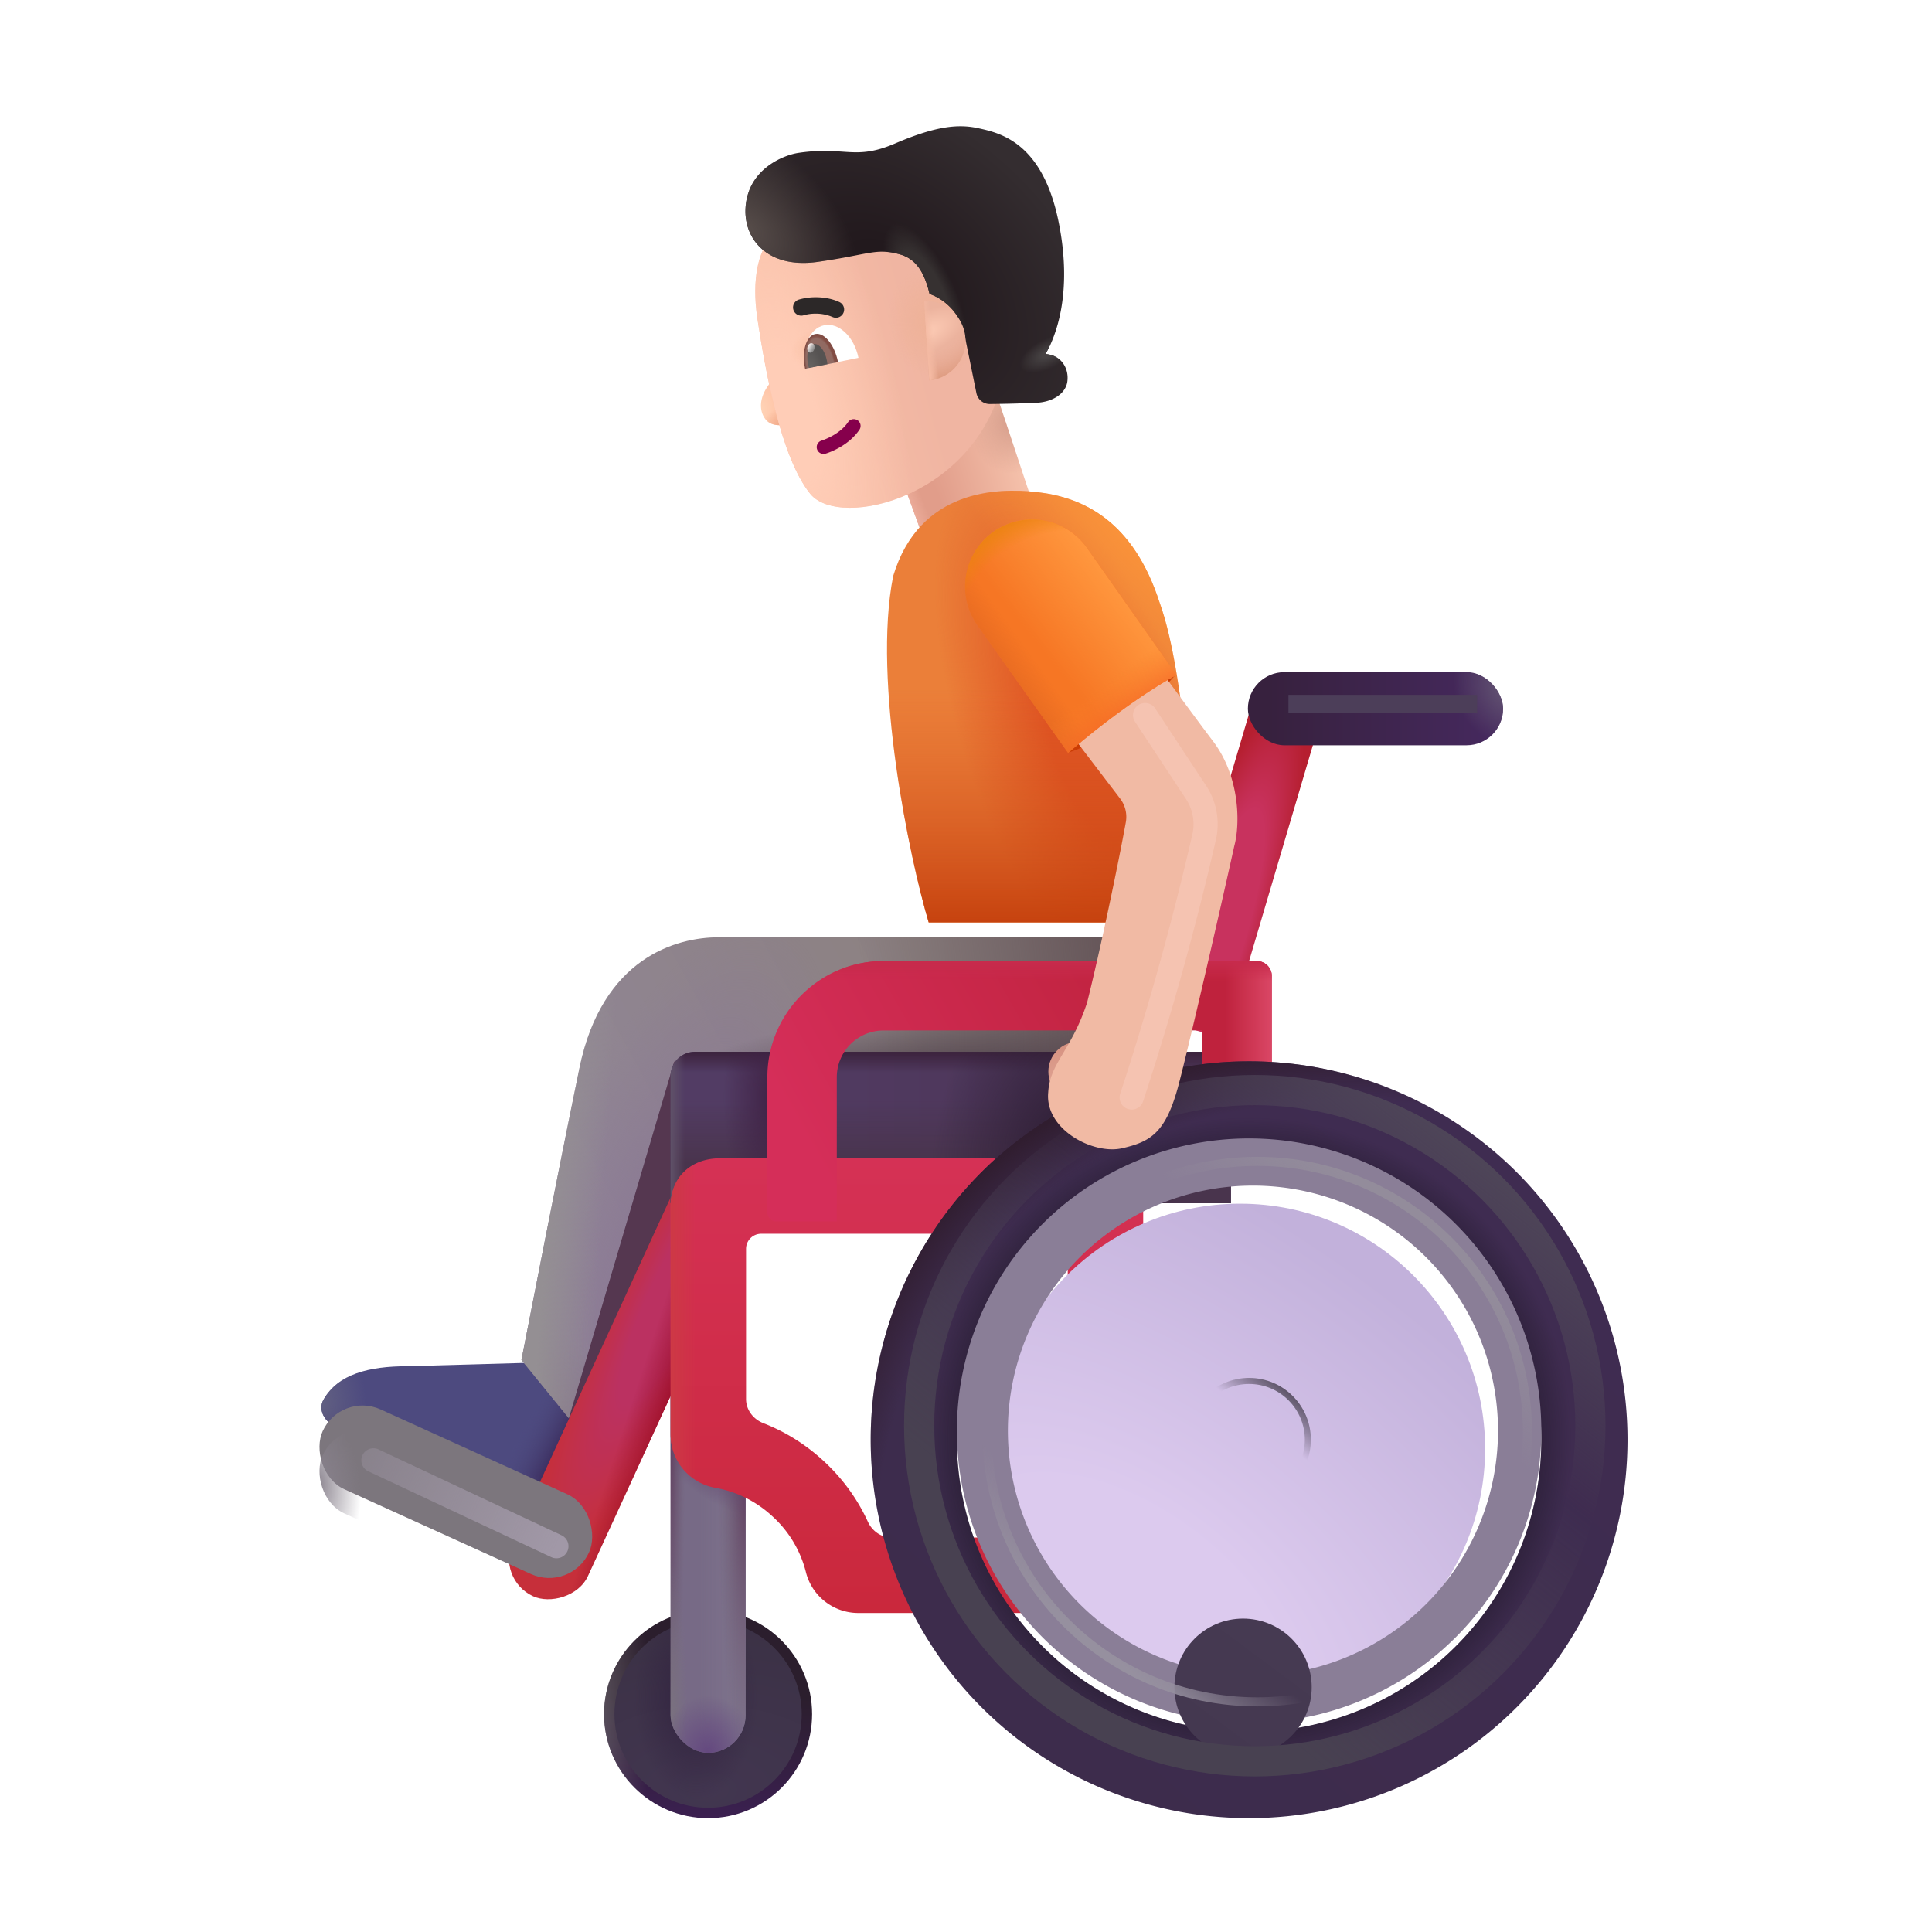 <svg xmlns="http://www.w3.org/2000/svg" width="1em" height="1em" viewBox="0 0 32 32"><g fill="none"><g filter="url(#IconifyId195ad048a32870fdf129168)"><path fill="#4D4A7F" d="m6.548 22.329l2.093-.059l.996.824l-.796 1.801l-3.498-1.576c-.174-.078-.278-.275-.182-.44c.242-.42.748-.55 1.387-.55"/><path fill="url(#IconifyId195ad048a32870fdf129137)" d="m6.548 22.329l2.093-.059l.996.824l-.796 1.801l-3.498-1.576c-.174-.078-.278-.275-.182-.44c.242-.42.748-.55 1.387-.55"/><path fill="url(#IconifyId195ad048a32870fdf129138)" d="m6.548 22.329l2.093-.059l.996.824l-.796 1.801l-3.498-1.576c-.174-.078-.278-.275-.182-.44c.242-.42.748-.55 1.387-.55"/><path fill="url(#IconifyId195ad048a32870fdf129097)" d="m6.548 22.329l2.093-.059l.996.824l-.796 1.801l-3.498-1.576c-.174-.078-.278-.275-.182-.44c.242-.42.748-.55 1.387-.55"/></g><g filter="url(#IconifyId195ad048a32870fdf129169)"><path fill="url(#IconifyId195ad048a32870fdf129139)" d="M11.91 15.274h7.056v3.156h-6.844l-2.406 5.172l-1.079-1.328c.157-.797.594-3.055.961-4.836c.376-1.82 1.594-2.164 2.313-2.164"/><path fill="url(#IconifyId195ad048a32870fdf129098)" d="M11.91 15.274h7.056v3.156h-6.844l-2.406 5.172l-1.079-1.328c.157-.797.594-3.055.961-4.836c.376-1.82 1.594-2.164 2.313-2.164"/><path fill="url(#IconifyId195ad048a32870fdf129099)" d="M11.91 15.274h7.056v3.156h-6.844l-2.406 5.172l-1.079-1.328c.157-.797.594-3.055.961-4.836c.376-1.82 1.594-2.164 2.313-2.164"/><path fill="url(#IconifyId195ad048a32870fdf129100)" d="M11.91 15.274h7.056v3.156h-6.844l-2.406 5.172l-1.079-1.328c.157-.797.594-3.055.961-4.836c.376-1.82 1.594-2.164 2.313-2.164"/><path fill="url(#IconifyId195ad048a32870fdf129140)" d="M11.91 15.274h7.056v3.156h-6.844l-2.406 5.172l-1.079-1.328c.157-.797.594-3.055.961-4.836c.376-1.82 1.594-2.164 2.313-2.164"/></g><g filter="url(#IconifyId195ad048a32870fdf129170)"><path fill="#553750" d="m9.248 24.079l1.921-6.5l1.032 1.75z"/></g><circle cx="11.728" cy="28.391" r="1.723" fill="url(#IconifyId195ad048a32870fdf129141)"/><circle cx="11.728" cy="28.391" r="1.723" fill="url(#IconifyId195ad048a32870fdf129101)"/><g filter="url(#IconifyId195ad048a32870fdf129171)"><circle cx="11.728" cy="28.391" r="1.551" fill="url(#IconifyId195ad048a32870fdf129102)"/><circle cx="11.728" cy="28.391" r="1.551" fill="url(#IconifyId195ad048a32870fdf129103)"/></g><rect width="1.242" height="6.695" x="11.107" y="22.337" fill="#776A86" rx=".621"/><rect width="1.242" height="6.695" x="11.107" y="22.337" fill="url(#IconifyId195ad048a32870fdf129142)" rx=".621"/><rect width="1.242" height="6.695" x="11.107" y="22.337" fill="url(#IconifyId195ad048a32870fdf129104)" rx=".621"/><rect width="1.242" height="6.695" x="11.107" y="22.337" fill="url(#IconifyId195ad048a32870fdf129105)" rx=".621"/><rect width="1.242" height="6.695" x="11.107" y="22.337" fill="url(#IconifyId195ad048a32870fdf129106)" rx=".621"/><rect width="1.242" height="6.695" x="11.107" y="22.337" fill="url(#IconifyId195ad048a32870fdf129107)" rx=".621"/><rect width="1.242" height="6.695" x="11.107" y="22.337" fill="url(#IconifyId195ad048a32870fdf129108)" rx=".621"/><rect width="7.832" height="1.372" x="8.206" y="26.152" fill="url(#IconifyId195ad048a32870fdf129109)" rx=".686" transform="rotate(-65.334 8.206 26.152)"/><rect width="7.832" height="1.372" x="8.206" y="26.152" fill="url(#IconifyId195ad048a32870fdf129143)" rx=".686" transform="rotate(-65.334 8.206 26.152)"/><path fill="url(#IconifyId195ad048a32870fdf129144)" d="M11.107 17.822a.4.4 0 0 1 .4-.4h8.881v2.508h-9.281z"/><path fill="url(#IconifyId195ad048a32870fdf129145)" d="M11.107 17.822a.4.4 0 0 1 .4-.4h8.881v2.508h-9.281z"/><path fill="url(#IconifyId195ad048a32870fdf129146)" d="M11.107 17.822a.4.4 0 0 1 .4-.4h8.881v2.508h-9.281z"/><path fill="url(#IconifyId195ad048a32870fdf129147)" d="M11.107 17.822a.4.4 0 0 1 .4-.4h8.881v2.508h-9.281z"/><path fill="url(#IconifyId195ad048a32870fdf129110)" d="M11.107 17.822a.4.4 0 0 1 .4-.4h8.881v2.508h-9.281z"/><path fill="url(#IconifyId195ad048a32870fdf129111)" d="M11.107 17.822a.4.4 0 0 1 .4-.4h8.881v2.508h-9.281z"/><g filter="url(#IconifyId195ad048a32870fdf129172)"><path fill="url(#IconifyId195ad048a32870fdf129148)" fill-rule="evenodd" d="M11.107 19.782c0-.483.337-.797.82-.797h7.008v7.531H14.21a.895.895 0 0 1-.864-.686a1.86 1.86 0 0 0-.562-.924a1.87 1.87 0 0 0-.928-.462a.896.896 0 0 1-.748-.877zm1.5.453a.25.25 0 0 0-.25.25v2.488c0 .18.12.335.288.4c.35.136.682.339.977.607c.328.297.58.647.752 1.023c.07.154.22.263.39.263h2.921v-5.031z" clip-rule="evenodd"/><path fill="url(#IconifyId195ad048a32870fdf129149)" fill-rule="evenodd" d="M11.107 19.782c0-.483.337-.797.82-.797h7.008v7.531H14.21a.895.895 0 0 1-.864-.686a1.86 1.86 0 0 0-.562-.924a1.87 1.87 0 0 0-.928-.462a.896.896 0 0 1-.748-.877zm1.5.453a.25.25 0 0 0-.25.25v2.488c0 .18.12.335.288.4c.35.136.682.339.977.607c.328.297.58.647.752 1.023c.07.154.22.263.39.263h2.921v-5.031z" clip-rule="evenodd"/></g><path fill="url(#IconifyId195ad048a32870fdf129112)" d="m14.77 7.475l1.75-.896l.753 2.258l-1.77.646z"/><path fill="url(#IconifyId195ad048a32870fdf129113)" d="m14.77 7.475l1.75-.896l.753 2.258l-1.77.646z"/><path fill="url(#IconifyId195ad048a32870fdf129150)" d="m14.77 7.475l1.75-.896l.753 2.258l-1.77.646z"/><path fill="url(#IconifyId195ad048a32870fdf129114)" d="M20.736 11.659h1.162v5.449h-1.162z" transform="rotate(16.465 20.736 11.659)"/><g filter="url(#IconifyId195ad048a32870fdf129173)"><rect width="4.847" height="1.452" x="5.644" y="23.445" fill="#7C767D" rx=".726" transform="rotate(24.427 5.644 23.445)"/></g><rect width="4.847" height="1.452" x="5.644" y="23.445" fill="url(#IconifyId195ad048a32870fdf129115)" rx=".726" transform="rotate(24.427 5.644 23.445)"/><g filter="url(#IconifyId195ad048a32870fdf129174)"><path fill="url(#IconifyId195ad048a32870fdf129151)" fill-rule="evenodd" d="M14.486 17.068a.775.775 0 0 0-.776.775v2.388h-1a.15.15 0 0 1-.15-.15v-2.238c0-1.063.862-1.925 1.926-1.925h6.18a.25.25 0 0 1 .25.25v2.749h-1.15v-1.85z" clip-rule="evenodd"/><path fill="url(#IconifyId195ad048a32870fdf129152)" fill-rule="evenodd" d="M14.486 17.068a.775.775 0 0 0-.776.775v2.388h-1a.15.15 0 0 1-.15-.15v-2.238c0-1.063.862-1.925 1.926-1.925h6.18a.25.25 0 0 1 .25.25v2.749h-1.15v-1.85z" clip-rule="evenodd"/><path fill="url(#IconifyId195ad048a32870fdf129153)" fill-rule="evenodd" d="M14.486 17.068a.775.775 0 0 0-.776.775v2.388h-1a.15.15 0 0 1-.15-.15v-2.238c0-1.063.862-1.925 1.926-1.925h6.18a.25.25 0 0 1 .25.25v2.749h-1.15v-1.85z" clip-rule="evenodd"/></g><path fill="url(#IconifyId195ad048a32870fdf129154)" fill-rule="evenodd" d="M20.689 30.114a6.267 6.267 0 1 0 0-12.535a6.267 6.267 0 0 0 0 12.535m0-1.428a4.84 4.84 0 1 0 0-9.68a4.84 4.84 0 0 0 0 9.68" clip-rule="evenodd"/><path fill="url(#IconifyId195ad048a32870fdf129116)" fill-rule="evenodd" d="M20.689 30.114a6.267 6.267 0 1 0 0-12.535a6.267 6.267 0 0 0 0 12.535m0-1.428a4.84 4.84 0 1 0 0-9.68a4.84 4.84 0 0 0 0 9.68" clip-rule="evenodd"/><path fill="url(#IconifyId195ad048a32870fdf129117)" fill-rule="evenodd" d="M20.689 30.114a6.267 6.267 0 1 0 0-12.535a6.267 6.267 0 0 0 0 12.535m0-1.428a4.84 4.84 0 1 0 0-9.68a4.84 4.84 0 0 0 0 9.68" clip-rule="evenodd"/><rect width="4.227" height="1.211" x="20.669" y="11.133" fill="url(#IconifyId195ad048a32870fdf129155)" rx=".605"/><rect width="4.227" height="1.211" x="20.669" y="11.133" fill="url(#IconifyId195ad048a32870fdf129118)" rx=".605"/><g filter="url(#IconifyId195ad048a32870fdf129175)"><circle cx="20.689" cy="23.846" r="4.059" fill="url(#IconifyId195ad048a32870fdf129119)"/></g><g filter="url(#IconifyId195ad048a32870fdf129176)"><path fill="#8A7E97" fill-rule="evenodd" d="M20.689 28.686a4.84 4.84 0 1 0 0-9.68a4.84 4.84 0 0 0 0 9.68m0-.781a4.059 4.059 0 1 0 0-8.117a4.059 4.059 0 0 0 0 8.117" clip-rule="evenodd"/></g><path fill="#EB7F39" d="M15.382 15.278c-.31-1.037-.936-3.994-.588-5.738c.437-1.446 1.742-1.461 2.375-1.39c.773.085 1.601.476 2.039 1.835c.453 1.25.58 4.08.632 5.445h-.875v-.152z"/><path fill="url(#IconifyId195ad048a32870fdf129120)" d="M15.382 15.278c-.31-1.037-.936-3.994-.588-5.738c.437-1.446 1.742-1.461 2.375-1.39c.773.085 1.601.476 2.039 1.835c.453 1.25.58 4.08.632 5.445h-.875v-.152z"/><path fill="url(#IconifyId195ad048a32870fdf129156)" d="M15.382 15.278c-.31-1.037-.936-3.994-.588-5.738c.437-1.446 1.742-1.461 2.375-1.39c.773.085 1.601.476 2.039 1.835c.453 1.25.58 4.08.632 5.445h-.875v-.152z"/><path fill="url(#IconifyId195ad048a32870fdf129121)" d="M15.382 15.278c-.31-1.037-.936-3.994-.588-5.738c.437-1.446 1.742-1.461 2.375-1.39c.773.085 1.601.476 2.039 1.835c.453 1.25.58 4.08.632 5.445h-.875v-.152z"/><g filter="url(#IconifyId195ad048a32870fdf129177)"><circle cx="20.689" cy="23.846" r="1.137" fill="url(#IconifyId195ad048a32870fdf129157)"/></g><g filter="url(#IconifyId195ad048a32870fdf129178)"><circle cx="20.689" cy="23.846" r=".973" stroke="url(#IconifyId195ad048a32870fdf129158)" stroke-width=".1"/></g><g filter="url(#IconifyId195ad048a32870fdf129179)"><circle cx="20.823" cy="23.712" r="4.476" stroke="url(#IconifyId195ad048a32870fdf129159)" stroke-width=".15"/></g><g filter="url(#IconifyId195ad048a32870fdf129180)"><circle cx="20.783" cy="23.614" r="5.559" stroke="url(#IconifyId195ad048a32870fdf129160)" stroke-width=".5"/></g><circle cx="17.858" cy="17.749" r=".494" fill="url(#IconifyId195ad048a32870fdf129122)"/><path fill="#CB3C04" d="M17.689 12.465c.426-.109 1.248-.693 1.789-1.293c-.414.045-1.345.378-1.789 1.293"/><g filter="url(#IconifyId195ad048a32870fdf129181)"><path fill="#F1BAA4" d="m18.655 13.43l-1.025-1.344l1.418-1.132c.203.238.703.941 1.144 1.523c.452.595.448 1.383.352 1.734c-.232 1.053-.753 3.316-.922 3.954c-.211.797-.461.945-.938 1.054s-1.285-.312-1.222-.93c.027-.48.386-.695.644-1.484c.218-.871.512-2.274.642-2.99a.5.5 0 0 0-.093-.385"/></g><path fill="url(#IconifyId195ad048a32870fdf129123)" d="M12.722 6.389a.9.9 0 0 0 .147-.453l.16-.032l.202 1c-.166.16-.443.196-.56.03c-.102-.142-.09-.347.051-.545"/><path fill="url(#IconifyId195ad048a32870fdf129124)" d="M12.722 6.389a.9.9 0 0 0 .147-.453l.16-.032l.202 1c-.166.16-.443.196-.56.03c-.102-.142-.09-.347.051-.545"/><g filter="url(#IconifyId195ad048a32870fdf129182)"><path fill="url(#IconifyId195ad048a32870fdf129161)" d="M12.747 5.492c-.11-.72.05-1.11.139-1.232l3.317-.674l.627 2.801c-.387 2.042-2.722 2.6-3.211 1.99c-.49-.61-.744-2.053-.872-2.885"/><path fill="url(#IconifyId195ad048a32870fdf129125)" d="M12.747 5.492c-.11-.72.05-1.11.139-1.232l3.317-.674l.627 2.801c-.387 2.042-2.722 2.6-3.211 1.99c-.49-.61-.744-2.053-.872-2.885"/><path fill="url(#IconifyId195ad048a32870fdf129126)" d="M12.747 5.492c-.11-.72.05-1.11.139-1.232l3.317-.674l.627 2.801c-.387 2.042-2.722 2.6-3.211 1.99c-.49-.61-.744-2.053-.872-2.885"/><path fill="url(#IconifyId195ad048a32870fdf129127)" d="M12.747 5.492c-.11-.72.05-1.11.139-1.232l3.317-.674l.627 2.801c-.387 2.042-2.722 2.6-3.211 1.99c-.49-.61-.744-2.053-.872-2.885"/></g><g filter="url(#IconifyId195ad048a32870fdf129183)"><path fill="url(#IconifyId195ad048a32870fdf129128)" d="M12.379 3.399c.123-.476.598-.68.848-.717c.772-.113.93.13 1.592-.153c.7-.3 1.069-.33 1.41-.25l.006.001c.337.077 1.033.237 1.298 1.541c.244 1.201-.056 1.923-.217 2.192l.044.006c.22.033.35.234.318.455c-.028.189-.23.335-.519.348c-.33.014-.574.018-.766.02a.225.225 0 0 1-.221-.182l-.201-.989a.9.9 0 0 0-.574-.653c-.101-.428-.273-.6-.51-.66c-.391-.1-.485.008-1.347.13c-.914.128-1.315-.494-1.161-1.09"/><path fill="url(#IconifyId195ad048a32870fdf129129)" d="M12.379 3.399c.123-.476.598-.68.848-.717c.772-.113.93.13 1.592-.153c.7-.3 1.069-.33 1.41-.25l.006.001c.337.077 1.033.237 1.298 1.541c.244 1.201-.056 1.923-.217 2.192l.044.006c.22.033.35.234.318.455c-.028.189-.23.335-.519.348c-.33.014-.574.018-.766.02a.225.225 0 0 1-.221-.182l-.201-.989a.9.9 0 0 0-.574-.653c-.101-.428-.273-.6-.51-.66c-.391-.1-.485.008-1.347.13c-.914.128-1.315-.494-1.161-1.09"/><path fill="url(#IconifyId195ad048a32870fdf129130)" d="M12.379 3.399c.123-.476.598-.68.848-.717c.772-.113.93.13 1.592-.153c.7-.3 1.069-.33 1.41-.25l.006.001c.337.077 1.033.237 1.298 1.541c.244 1.201-.056 1.923-.217 2.192l.044.006c.22.033.35.234.318.455c-.028.189-.23.335-.519.348c-.33.014-.574.018-.766.02a.225.225 0 0 1-.221-.182l-.201-.989a.9.9 0 0 0-.574-.653c-.101-.428-.273-.6-.51-.66c-.391-.1-.485.008-1.347.13c-.914.128-1.315-.494-1.161-1.09"/><path fill="url(#IconifyId195ad048a32870fdf129131)" d="M12.379 3.399c.123-.476.598-.68.848-.717c.772-.113.93.13 1.592-.153c.7-.3 1.069-.33 1.41-.25l.006.001c.337.077 1.033.237 1.298 1.541c.244 1.201-.056 1.923-.217 2.192l.044.006c.22.033.35.234.318.455c-.028.189-.23.335-.519.348c-.33.014-.574.018-.766.02a.225.225 0 0 1-.221-.182l-.201-.989a.9.9 0 0 0-.574-.653c-.101-.428-.273-.6-.51-.66c-.391-.1-.485.008-1.347.13c-.914.128-1.315-.494-1.161-1.09"/></g><path fill="url(#IconifyId195ad048a32870fdf129132)" d="m15.39 6.3l-.082-1.315A.659.659 0 0 1 15.39 6.3"/><path fill="url(#IconifyId195ad048a32870fdf129133)" d="m15.39 6.3l-.082-1.315A.659.659 0 0 1 15.39 6.3"/><path fill="url(#IconifyId195ad048a32870fdf129162)" d="m15.39 6.3l-.082-1.315A.659.659 0 0 1 15.39 6.3"/><path fill="#86004C" fill-rule="evenodd" d="M14.204 6.961a.113.113 0 0 1 .03.158c-.169.25-.464.366-.56.395a.113.113 0 0 1-.067-.216c.082-.026.315-.121.44-.306a.113.113 0 0 1 .157-.03" clip-rule="evenodd"/><path fill="#F67624" d="M16.189 10.356a1.11 1.11 0 1 1 1.813-1.283l1.483 2.107c-.871.48-1.793 1.29-1.793 1.29z"/><path fill="url(#IconifyId195ad048a32870fdf129163)" d="M16.189 10.356a1.11 1.11 0 1 1 1.813-1.283l1.483 2.107c-.871.48-1.793 1.29-1.793 1.29z"/><path fill="url(#IconifyId195ad048a32870fdf129164)" d="M16.189 10.356a1.11 1.11 0 1 1 1.813-1.283l1.483 2.107c-.871.48-1.793 1.29-1.793 1.29z"/><path fill="url(#IconifyId195ad048a32870fdf129134)" d="M16.189 10.356a1.11 1.11 0 1 1 1.813-1.283l1.483 2.107c-.871.48-1.793 1.29-1.793 1.29z"/><path fill="url(#IconifyId195ad048a32870fdf129165)" d="M16.189 10.356a1.11 1.11 0 1 1 1.813-1.283l1.483 2.107c-.871.48-1.793 1.29-1.793 1.29z"/><g filter="url(#IconifyId195ad048a32870fdf129184)"><path fill="#2C2828" fill-rule="evenodd" d="M13.61 5.095a.7.7 0 0 0-.195.026a.136.136 0 0 1-.087-.258a1 1 0 0 1 .281-.04c.118 0 .26.018.394.08a.136.136 0 1 1-.115.247a.7.7 0 0 0-.278-.055" clip-rule="evenodd"/></g><path fill="#fff" d="m13.34 6.106l.879-.179c-.07-.347-.325-.59-.567-.54c-.243.049-.382.37-.311.719"/><path fill="url(#IconifyId195ad048a32870fdf129135)" d="M13.88 5.998v-.004c-.058-.285-.227-.492-.378-.461s-.227.287-.168.572v.004z"/><path fill="url(#IconifyId195ad048a32870fdf129136)" d="m13.705 6.032l-.01-.065c-.033-.165-.13-.284-.216-.267c-.086.018-.13.166-.096.33q.007.034.017.064z"/><ellipse cx="13.432" cy="5.763" fill="url(#IconifyId195ad048a32870fdf129166)" rx=".059" ry=".08" transform="rotate(13.128 13.432 5.763)"/><g filter="url(#IconifyId195ad048a32870fdf129185)"><path stroke="#4C3E59" stroke-width=".3" d="M21.341 11.659h3.125"/></g><g filter="url(#IconifyId195ad048a32870fdf129186)"><path stroke="url(#IconifyId195ad048a32870fdf129167)" stroke-linecap="round" stroke-width=".4" d="m6.185 24.188l3.031 1.422"/></g><g filter="url(#IconifyId195ad048a32870fdf129187)"><path stroke="#F5C3B1" stroke-linecap="round" stroke-width=".4" d="m18.966 11.844l.84 1.273a.96.96 0 0 1 .142.732a49 49 0 0 1-1.204 4.329"/></g><defs><radialGradient id="IconifyId195ad048a32870fdf129097" cx="0" cy="0" r="1" gradientTransform="matrix(.74 -.048 .083 1.271 5.124 22.915)" gradientUnits="userSpaceOnUse"><stop stop-color="#615F82"/><stop offset="1" stop-color="#615F82" stop-opacity="0"/></radialGradient><radialGradient id="IconifyId195ad048a32870fdf129098" cx="0" cy="0" r="1" gradientTransform="rotate(109.319 -1.796 14.154)scale(5.762 2.259)" gradientUnits="userSpaceOnUse"><stop stop-color="#8A7794"/><stop offset="1" stop-color="#8A7794" stop-opacity="0"/></radialGradient><radialGradient id="IconifyId195ad048a32870fdf129099" cx="0" cy="0" r="1" gradientTransform="matrix(7.5 0 0 12.156 10.998 17.032)" gradientUnits="userSpaceOnUse"><stop offset=".45" stop-color="#655558" stop-opacity="0"/><stop offset="1" stop-color="#655558"/></radialGradient><radialGradient id="IconifyId195ad048a32870fdf129100" cx="0" cy="0" r="1" gradientTransform="matrix(0 -1.469 5.125 0 16.06 18)" gradientUnits="userSpaceOnUse"><stop offset=".213" stop-color="#4B3D47"/><stop offset="1" stop-color="#4B3D47" stop-opacity="0"/></radialGradient><radialGradient id="IconifyId195ad048a32870fdf129101" cx="0" cy="0" r="1" gradientTransform="matrix(1.484 0 0 3.641 9.31 28.391)" gradientUnits="userSpaceOnUse"><stop stop-color="#79747B"/><stop offset="1" stop-color="#79747B" stop-opacity="0"/></radialGradient><radialGradient id="IconifyId195ad048a32870fdf129102" cx="0" cy="0" r="1" gradientTransform="matrix(0 -2.803 4.8 0 11.728 29.643)" gradientUnits="userSpaceOnUse"><stop stop-color="#423650"/><stop offset="1" stop-color="#3B3145"/></radialGradient><radialGradient id="IconifyId195ad048a32870fdf129103" cx="0" cy="0" r="1" gradientTransform="matrix(0 -1.719 1.031 0 11.529 28.094)" gradientUnits="userSpaceOnUse"><stop stop-color="#31223F"/><stop offset="1" stop-color="#31223F" stop-opacity="0"/></radialGradient><radialGradient id="IconifyId195ad048a32870fdf129104" cx="0" cy="0" r="1" gradientTransform="matrix(0 5.113 -.466 0 12.35 24.18)" gradientUnits="userSpaceOnUse"><stop stop-color="#5F3B5C"/><stop offset="1" stop-color="#6E5C72" stop-opacity="0"/></radialGradient><radialGradient id="IconifyId195ad048a32870fdf129105" cx="0" cy="0" r="1" gradientTransform="matrix(0 5.926 -.246 0 11.107 23.367)" gradientUnits="userSpaceOnUse"><stop stop-color="#5F3B5C"/><stop offset="1" stop-color="#6E5C72" stop-opacity="0"/></radialGradient><radialGradient id="IconifyId195ad048a32870fdf129106" cx="0" cy="0" r="1" gradientTransform="matrix(0 -2.692 .276 0 11.107 28.542)" gradientUnits="userSpaceOnUse"><stop stop-color="#7A727F"/><stop offset="1" stop-color="#7A727F" stop-opacity="0"/></radialGradient><radialGradient id="IconifyId195ad048a32870fdf129107" cx="0" cy="0" r="1" gradientTransform="matrix(0 -.949 .805 0 11.728 29.032)" gradientUnits="userSpaceOnUse"><stop stop-color="#64487F"/><stop offset="1" stop-color="#64487F" stop-opacity="0"/></radialGradient><radialGradient id="IconifyId195ad048a32870fdf129108" cx="0" cy="0" r="1" gradientTransform="rotate(38.089 -28.887 29.319)scale(1.469 .766)" gradientUnits="userSpaceOnUse"><stop offset=".167" stop-color="#654970"/><stop offset="1" stop-color="#654970" stop-opacity="0"/></radialGradient><radialGradient id="IconifyId195ad048a32870fdf129109" cx="0" cy="0" r="1" gradientTransform="matrix(-5.015 -.138 .028 -1.02 13.907 26.933)" gradientUnits="userSpaceOnUse"><stop offset=".435" stop-color="#BB3161"/><stop offset="1" stop-color="#C62F3A"/></radialGradient><radialGradient id="IconifyId195ad048a32870fdf129110" cx="0" cy="0" r="1" gradientTransform="matrix(-2.078 -.422 .602 -2.963 17.591 18.97)" gradientUnits="userSpaceOnUse"><stop stop-color="#2F1F36"/><stop offset="1" stop-color="#2F1F36" stop-opacity="0"/></radialGradient><radialGradient id="IconifyId195ad048a32870fdf129111" cx="0" cy="0" r="1" gradientTransform="matrix(-.828 0 0 -2.43 12.81 18.188)" gradientUnits="userSpaceOnUse"><stop stop-color="#3F2245"/><stop offset="1" stop-color="#3F2245" stop-opacity="0"/></radialGradient><radialGradient id="IconifyId195ad048a32870fdf129112" cx="0" cy="0" r="1" gradientTransform="matrix(1.731 -.301 .927 5.324 15.358 8.827)" gradientUnits="userSpaceOnUse"><stop offset=".194" stop-color="#E19D8A"/><stop offset="1" stop-color="#F5C1AB"/></radialGradient><radialGradient id="IconifyId195ad048a32870fdf129113" cx="0" cy="0" r="1" gradientTransform="matrix(-.088 .882 -.751 -.075 16.788 6.963)" gradientUnits="userSpaceOnUse"><stop stop-color="#D49C8A"/><stop offset="1" stop-color="#D49C8A" stop-opacity="0"/></radialGradient><radialGradient id="IconifyId195ad048a32870fdf129114" cx="0" cy="0" r="1" gradientTransform="matrix(.068 -4.124 .847 .014 21.263 15.607)" gradientUnits="userSpaceOnUse"><stop offset=".553" stop-color="#C8325E"/><stop offset="1" stop-color="#B61F30"/></radialGradient><radialGradient id="IconifyId195ad048a32870fdf129115" cx="0" cy="0" r="1" gradientTransform="matrix(.595 -.39 .705 1.074 5.739 24.613)" gradientUnits="userSpaceOnUse"><stop stop-color="#89828D"/><stop offset="1" stop-color="#89828D" stop-opacity="0"/></radialGradient><radialGradient id="IconifyId195ad048a32870fdf129116" cx="0" cy="0" r="1" gradientTransform="rotate(90 -1.579 22.268)scale(5.342)" gradientUnits="userSpaceOnUse"><stop offset=".754" stop-color="#1B1423"/><stop offset="1" stop-color="#1B1423" stop-opacity="0"/></radialGradient><radialGradient id="IconifyId195ad048a32870fdf129117" cx="0" cy="0" r="1" gradientTransform="rotate(-137.525 18.009 9.368)scale(12.541 9.738)" gradientUnits="userSpaceOnUse"><stop offset=".921" stop-color="#301D2F" stop-opacity="0"/><stop offset="1" stop-color="#301D2F"/></radialGradient><radialGradient id="IconifyId195ad048a32870fdf129118" cx="0" cy="0" r="1" gradientTransform="matrix(-.859 .395 -.434 -.945 25.03 11.343)" gradientUnits="userSpaceOnUse"><stop stop-color="#675A75"/><stop offset="1" stop-color="#675A75" stop-opacity="0"/></radialGradient><radialGradient id="IconifyId195ad048a32870fdf129119" cx="0" cy="0" r="1" gradientTransform="matrix(4.094 -5.531 9.864 7.3 18.841 26.625)" gradientUnits="userSpaceOnUse"><stop offset=".246" stop-color="#DCCAEE"/><stop offset="1" stop-color="#C2B1DB"/></radialGradient><radialGradient id="IconifyId195ad048a32870fdf129120" cx="0" cy="0" r="1" gradientTransform="matrix(1.811 4.763 -1.816 .691 18.03 12.551)" gradientUnits="userSpaceOnUse"><stop offset=".261" stop-color="#DF5322"/><stop offset="1" stop-color="#DF5322" stop-opacity="0"/></radialGradient><radialGradient id="IconifyId195ad048a32870fdf129121" cx="0" cy="0" r="1" gradientTransform="matrix(-1.609 1.609 -4.297 -4.297 19.286 8.657)" gradientUnits="userSpaceOnUse"><stop stop-color="#FF9A3A"/><stop offset="1" stop-color="#FF9A3A" stop-opacity="0"/></radialGradient><radialGradient id="IconifyId195ad048a32870fdf129122" cx="0" cy="0" r="1" gradientTransform="rotate(-73.593 20.764 -2.733)scale(.733)" gradientUnits="userSpaceOnUse"><stop stop-color="#DFA292"/><stop offset="1" stop-color="#D5907F"/></radialGradient><radialGradient id="IconifyId195ad048a32870fdf129123" cx="0" cy="0" r="1" gradientTransform="matrix(.47 .143 -.202 .663 12.542 6.83)" gradientUnits="userSpaceOnUse"><stop offset=".101" stop-color="#FFD4B7"/><stop offset=".684" stop-color="#FFC4A7"/></radialGradient><radialGradient id="IconifyId195ad048a32870fdf129124" cx="0" cy="0" r="1" gradientTransform="matrix(-.159 -.237 .356 -.239 12.96 7.038)" gradientUnits="userSpaceOnUse"><stop stop-color="#F0AA89"/><stop offset="1" stop-color="#F0AA89" stop-opacity="0"/></radialGradient><radialGradient id="IconifyId195ad048a32870fdf129125" cx="0" cy="0" r="1" gradientTransform="matrix(-.758 .111 -.135 -.925 15.67 5.544)" gradientUnits="userSpaceOnUse"><stop offset=".156" stop-color="#EEB298"/><stop offset="1" stop-color="#EEB298" stop-opacity="0"/></radialGradient><radialGradient id="IconifyId195ad048a32870fdf129126" cx="0" cy="0" r="1" gradientTransform="matrix(-.937 -4.611 1.792 -.364 13.31 7.123)" gradientUnits="userSpaceOnUse"><stop offset=".219" stop-color="#FFCDB7"/><stop offset="1" stop-color="#FFCDB7" stop-opacity="0"/></radialGradient><radialGradient id="IconifyId195ad048a32870fdf129127" cx="0" cy="0" r="1" gradientTransform="matrix(.071 .347 -.541 .11 13.84 5.96)" gradientUnits="userSpaceOnUse"><stop offset=".155" stop-color="#FABFA4"/><stop offset="1" stop-color="#FABFA4" stop-opacity="0"/></radialGradient><radialGradient id="IconifyId195ad048a32870fdf129128" cx="0" cy="0" r="1" gradientTransform="matrix(1.82 -2.172 3.292 2.758 14.703 4.856)" gradientUnits="userSpaceOnUse"><stop offset=".194" stop-color="#22191D"/><stop offset="1" stop-color="#342D30"/></radialGradient><radialGradient id="IconifyId195ad048a32870fdf129129" cx="0" cy="0" r="1" gradientTransform="matrix(.925 -.998 1.598 1.481 12.384 3.927)" gradientUnits="userSpaceOnUse"><stop stop-color="#564C49"/><stop offset="1" stop-color="#564C49" stop-opacity="0"/></radialGradient><radialGradient id="IconifyId195ad048a32870fdf129130" cx="0" cy="0" r="1" gradientTransform="matrix(-.445 .228 -.111 -.216 17.349 6.013)" gradientUnits="userSpaceOnUse"><stop offset=".197" stop-color="#464243"/><stop offset="1" stop-color="#464243" stop-opacity="0"/></radialGradient><radialGradient id="IconifyId195ad048a32870fdf129131" cx="0" cy="0" r="1" gradientTransform="matrix(.765 -.351 .927 2.024 15.333 5.049)" gradientUnits="userSpaceOnUse"><stop offset=".353" stop-color="#363131"/><stop offset=".584" stop-color="#363131" stop-opacity="0"/></radialGradient><radialGradient id="IconifyId195ad048a32870fdf129132" cx="0" cy="0" r="1" gradientTransform="matrix(.607 -.318 .155 .296 15.367 5.497)" gradientUnits="userSpaceOnUse"><stop offset=".17" stop-color="#FAC7B1"/><stop offset="1" stop-color="#ECB39E"/></radialGradient><radialGradient id="IconifyId195ad048a32870fdf129133" cx="0" cy="0" r="1" gradientTransform="matrix(.414 1.007 -1.05 .431 15.341 5.225)" gradientUnits="userSpaceOnUse"><stop offset=".556" stop-color="#E7A792" stop-opacity="0"/><stop offset="1" stop-color="#DD9A7E"/><stop offset="1" stop-color="#E7A792"/></radialGradient><radialGradient id="IconifyId195ad048a32870fdf129134" cx="0" cy="0" r="1" gradientTransform="matrix(-2.016 -2.969 2.354 -1.598 18.435 11.75)" gradientUnits="userSpaceOnUse"><stop offset=".88" stop-color="#EB8310" stop-opacity="0"/><stop offset="1" stop-color="#EB8310"/></radialGradient><radialGradient id="IconifyId195ad048a32870fdf129135" cx="0" cy="0" r="1" gradientTransform="matrix(.244 -.049 .096 .473 13.584 6.038)" gradientUnits="userSpaceOnUse"><stop offset=".895" stop-color="#916A62"/><stop offset="1" stop-color="#824D44"/></radialGradient><radialGradient id="IconifyId195ad048a32870fdf129136" cx="0" cy="0" r="1" gradientTransform="matrix(.222 -.045 .098 .481 13.438 6.086)" gradientUnits="userSpaceOnUse"><stop stop-color="#666361"/><stop offset=".813" stop-color="#565352"/></radialGradient><linearGradient id="IconifyId195ad048a32870fdf129137" x1="9.114" x2="8.197" y1="24.347" y2="23.864" gradientUnits="userSpaceOnUse"><stop offset=".209" stop-color="#342252"/><stop offset="1" stop-color="#4E4B80" stop-opacity="0"/></linearGradient><linearGradient id="IconifyId195ad048a32870fdf129138" x1="7.875" x2="8.165" y1="24.685" y2="23.928" gradientUnits="userSpaceOnUse"><stop offset=".122" stop-color="#332156"/><stop offset="1" stop-color="#4E4B80" stop-opacity="0"/></linearGradient><linearGradient id="IconifyId195ad048a32870fdf129139" x1="9.904" x2="16.06" y1="20.594" y2="17.219" gradientUnits="userSpaceOnUse"><stop stop-color="#918697"/><stop offset="1" stop-color="#8C8181"/></linearGradient><linearGradient id="IconifyId195ad048a32870fdf129140" x1="9.06" x2="9.966" y1="19.844" y2="19.907" gradientUnits="userSpaceOnUse"><stop stop-color="#948F93"/><stop offset="1" stop-color="#948F93" stop-opacity="0"/></linearGradient><linearGradient id="IconifyId195ad048a32870fdf129141" x1="11.919" x2="11.919" y1="30.235" y2="26.669" gradientUnits="userSpaceOnUse"><stop stop-color="#3C2053"/><stop offset=".596" stop-color="#2B1E2D"/></linearGradient><linearGradient id="IconifyId195ad048a32870fdf129142" x1="12.349" x2="11.612" y1="26.768" y2="26.768" gradientUnits="userSpaceOnUse"><stop stop-color="#7F758D"/><stop offset="1" stop-color="#7F758D" stop-opacity="0"/></linearGradient><linearGradient id="IconifyId195ad048a32870fdf129143" x1="11.901" x2="11.813" y1="27.733" y2="26.98" gradientUnits="userSpaceOnUse"><stop stop-color="#980A27"/><stop offset="1" stop-color="#980A27" stop-opacity="0"/></linearGradient><linearGradient id="IconifyId195ad048a32870fdf129144" x1="12.351" x2="17.259" y1="18.492" y2="18.492" gradientUnits="userSpaceOnUse"><stop stop-color="#523C64"/><stop offset="1" stop-color="#4D3659"/></linearGradient><linearGradient id="IconifyId195ad048a32870fdf129145" x1="15.748" x2="15.748" y1="17.422" y2="17.766" gradientUnits="userSpaceOnUse"><stop stop-color="#3B223C"/><stop offset="1" stop-color="#3B223C" stop-opacity="0"/></linearGradient><linearGradient id="IconifyId195ad048a32870fdf129146" x1="14.826" x2="14.826" y1="19.266" y2="18.219" gradientUnits="userSpaceOnUse"><stop stop-color="#49344D"/><stop offset="1" stop-color="#49344D" stop-opacity="0"/></linearGradient><linearGradient id="IconifyId195ad048a32870fdf129147" x1="11.107" x2="11.341" y1="19.032" y2="19.032" gradientUnits="userSpaceOnUse"><stop stop-color="#5F5168"/><stop offset="1" stop-color="#5F5168" stop-opacity="0"/></linearGradient><linearGradient id="IconifyId195ad048a32870fdf129148" x1="15.021" x2="15.021" y1="18.985" y2="26.516" gradientUnits="userSpaceOnUse"><stop stop-color="#D53155"/><stop offset="1" stop-color="#CA283C"/></linearGradient><linearGradient id="IconifyId195ad048a32870fdf129149" x1="11.107" x2="11.529" y1="21.28" y2="21.28" gradientUnits="userSpaceOnUse"><stop stop-color="#CD3945"/><stop offset="1" stop-color="#CD3945" stop-opacity="0"/></linearGradient><linearGradient id="IconifyId195ad048a32870fdf129150" x1="15.38" x2="15.597" y1="9.156" y2="9.071" gradientUnits="userSpaceOnUse"><stop stop-color="#ECAC9A"/><stop offset="1" stop-color="#ECAC9A" stop-opacity="0"/></linearGradient><linearGradient id="IconifyId195ad048a32870fdf129151" x1="13.357" x2="19.091" y1="19.251" y2="16.001" gradientUnits="userSpaceOnUse"><stop stop-color="#D52E59"/><stop offset="1" stop-color="#BF223D"/></linearGradient><linearGradient id="IconifyId195ad048a32870fdf129152" x1="21.17" x2="20.147" y1="17.378" y2="17.378" gradientUnits="userSpaceOnUse"><stop stop-color="#E35373"/><stop offset="1" stop-color="#E35373" stop-opacity="0"/></linearGradient><linearGradient id="IconifyId195ad048a32870fdf129153" x1="16.738" x2="16.738" y1="15.918" y2="16.251" gradientUnits="userSpaceOnUse"><stop stop-color="#C72B4C"/><stop offset="1" stop-color="#C72B4C" stop-opacity="0"/></linearGradient><linearGradient id="IconifyId195ad048a32870fdf129154" x1="24.529" x2="16.435" y1="19.469" y2="28.532" gradientUnits="userSpaceOnUse"><stop stop-color="#3F2C51"/><stop offset="1" stop-color="#3D2C4C"/></linearGradient><linearGradient id="IconifyId195ad048a32870fdf129155" x1="21.013" x2="24.896" y1="11.876" y2="11.876" gradientUnits="userSpaceOnUse"><stop stop-color="#37213E"/><stop offset="1" stop-color="#46295F"/></linearGradient><linearGradient id="IconifyId195ad048a32870fdf129156" x1="15.777" x2="15.777" y1="15.43" y2="11.393" gradientUnits="userSpaceOnUse"><stop stop-color="#C43F0C"/><stop offset="1" stop-color="#DA5B25" stop-opacity="0"/></linearGradient><linearGradient id="IconifyId195ad048a32870fdf129157" x1="21.498" x2="20.013" y1="22.985" y2="24.983" gradientUnits="userSpaceOnUse"><stop stop-color="#463A52"/><stop offset="1" stop-color="#443850"/></linearGradient><linearGradient id="IconifyId195ad048a32870fdf129158" x1="21.662" x2="20.279" y1="22.821" y2="24.547" gradientUnits="userSpaceOnUse"><stop offset=".139" stop-color="#524A5B"/><stop offset=".488" stop-color="#524A5B" stop-opacity="0"/></linearGradient><linearGradient id="IconifyId195ad048a32870fdf129159" x1="24.294" x2="18.169" y1="20.282" y2="27.922" gradientUnits="userSpaceOnUse"><stop offset=".066" stop-color="#938C9B"/><stop offset=".257" stop-color="#938C9B" stop-opacity="0"/><stop offset=".803" stop-color="#938C9B" stop-opacity="0"/><stop offset=".945" stop-color="#96909F"/></linearGradient><linearGradient id="IconifyId195ad048a32870fdf129160" x1="24.498" x2="17.123" y1="19.207" y2="28.521" gradientUnits="userSpaceOnUse"><stop stop-color="#4E4558"/><stop offset=".294" stop-color="#4E4558" stop-opacity="0"/><stop offset=".801" stop-color="#484151"/></linearGradient><linearGradient id="IconifyId195ad048a32870fdf129161" x1="15.527" x2="13.014" y1="6.26" y2="6.93" gradientUnits="userSpaceOnUse"><stop stop-color="#F0B5A2"/><stop offset="1" stop-color="#FAC1A8"/></linearGradient><linearGradient id="IconifyId195ad048a32870fdf129162" x1="15.331" x2="15.465" y1="5.568" y2="5.551" gradientUnits="userSpaceOnUse"><stop stop-color="#F4B9A2"/><stop offset="1" stop-color="#F4BCA5" stop-opacity="0"/></linearGradient><linearGradient id="IconifyId195ad048a32870fdf129163" x1="16.591" x2="17.138" y1="11.317" y2="10.922" gradientUnits="userSpaceOnUse"><stop stop-color="#E46821"/><stop offset="1" stop-color="#E46821" stop-opacity="0"/></linearGradient><linearGradient id="IconifyId195ad048a32870fdf129164" x1="18.882" x2="17.611" y1="10.186" y2="11.2" gradientUnits="userSpaceOnUse"><stop stop-color="#FF973E"/><stop offset="1" stop-color="#FF973E" stop-opacity="0"/></linearGradient><linearGradient id="IconifyId195ad048a32870fdf129165" x1="18.482" x2="17.951" y1="12.297" y2="11.579" gradientUnits="userSpaceOnUse"><stop stop-color="#F45E26"/><stop offset="1" stop-color="#F97F2A" stop-opacity="0"/></linearGradient><linearGradient id="IconifyId195ad048a32870fdf129166" x1="13.367" x2="13.537" y1="5.728" y2="5.783" gradientUnits="userSpaceOnUse"><stop stop-color="#fff"/><stop offset="1" stop-color="#fff" stop-opacity="0"/></linearGradient><linearGradient id="IconifyId195ad048a32870fdf129167" x1="9.216" x2="4.169" y1="25.61" y2="23.375" gradientUnits="userSpaceOnUse"><stop stop-color="#A198A7"/><stop offset="1" stop-color="#A198A7" stop-opacity="0"/></linearGradient><filter id="IconifyId195ad048a32870fdf129168" width="4.713" height="2.925" x="5.124" y="22.27" color-interpolation-filters="sRGB" filterUnits="userSpaceOnUse"><feFlood flood-opacity="0" result="BackgroundImageFix"/><feBlend in="SourceGraphic" in2="BackgroundImageFix" result="shape"/><feColorMatrix in="SourceAlpha" result="hardAlpha" values="0 0 0 0 0 0 0 0 0 0 0 0 0 0 0 0 0 0 127 0"/><feOffset dx=".2" dy=".3"/><feGaussianBlur stdDeviation=".25"/><feComposite in2="hardAlpha" k2="-1" k3="1" operator="arithmetic"/><feColorMatrix values="0 0 0 0 0.278 0 0 0 0 0.278 0 0 0 0 0.431 0 0 0 1 0"/><feBlend in2="shape" result="effect1_innerShadow_4002_474"/></filter><filter id="IconifyId195ad048a32870fdf129169" width="10.328" height="8.578" x="8.637" y="15.274" color-interpolation-filters="sRGB" filterUnits="userSpaceOnUse"><feFlood flood-opacity="0" result="BackgroundImageFix"/><feBlend in="SourceGraphic" in2="BackgroundImageFix" result="shape"/><feColorMatrix in="SourceAlpha" result="hardAlpha" values="0 0 0 0 0 0 0 0 0 0 0 0 0 0 0 0 0 0 127 0"/><feOffset dy=".25"/><feGaussianBlur stdDeviation=".25"/><feComposite in2="hardAlpha" k2="-1" k3="1" operator="arithmetic"/><feColorMatrix values="0 0 0 0 0.514 0 0 0 0 0.502 0 0 0 0 0.506 0 0 0 1 0"/><feBlend in2="shape" result="effect1_innerShadow_4002_474"/></filter><filter id="IconifyId195ad048a32870fdf129170" width="3.953" height="7.5" x="8.748" y="17.079" color-interpolation-filters="sRGB" filterUnits="userSpaceOnUse"><feFlood flood-opacity="0" result="BackgroundImageFix"/><feBlend in="SourceGraphic" in2="BackgroundImageFix" result="shape"/><feGaussianBlur result="effect1_foregroundBlur_4002_474" stdDeviation=".25"/></filter><filter id="IconifyId195ad048a32870fdf129171" width="3.602" height="3.602" x="9.927" y="26.59" color-interpolation-filters="sRGB" filterUnits="userSpaceOnUse"><feFlood flood-opacity="0" result="BackgroundImageFix"/><feBlend in="SourceGraphic" in2="BackgroundImageFix" result="shape"/><feGaussianBlur result="effect1_foregroundBlur_4002_474" stdDeviation=".125"/></filter><filter id="IconifyId195ad048a32870fdf129172" width="7.828" height="7.731" x="11.107" y="18.985" color-interpolation-filters="sRGB" filterUnits="userSpaceOnUse"><feFlood flood-opacity="0" result="BackgroundImageFix"/><feBlend in="SourceGraphic" in2="BackgroundImageFix" result="shape"/><feColorMatrix in="SourceAlpha" result="hardAlpha" values="0 0 0 0 0 0 0 0 0 0 0 0 0 0 0 0 0 0 127 0"/><feOffset dy=".2"/><feGaussianBlur stdDeviation=".15"/><feComposite in2="hardAlpha" k2="-1" k3="1" operator="arithmetic"/><feColorMatrix values="0 0 0 0 0.71 0 0 0 0 0.075 0 0 0 0 0.204 0 0 0 1 0"/><feBlend in2="shape" result="effect1_innerShadow_4002_474"/></filter><filter id="IconifyId195ad048a32870fdf129173" width="4.543" height="3.256" x="5.279" y="23.28" color-interpolation-filters="sRGB" filterUnits="userSpaceOnUse"><feFlood flood-opacity="0" result="BackgroundImageFix"/><feBlend in="SourceGraphic" in2="BackgroundImageFix" result="shape"/><feColorMatrix in="SourceAlpha" result="hardAlpha" values="0 0 0 0 0 0 0 0 0 0 0 0 0 0 0 0 0 0 127 0"/><feOffset dy="-.4"/><feGaussianBlur stdDeviation=".375"/><feComposite in2="hardAlpha" k2="-1" k3="1" operator="arithmetic"/><feColorMatrix values="0 0 0 0 0.51 0 0 0 0 0.361 0 0 0 0 0.631 0 0 0 1 0"/><feBlend in2="shape" result="effect1_innerShadow_4002_474"/></filter><filter id="IconifyId195ad048a32870fdf129174" width="8.506" height="4.313" x="12.56" y="15.918" color-interpolation-filters="sRGB" filterUnits="userSpaceOnUse"><feFlood flood-opacity="0" result="BackgroundImageFix"/><feBlend in="SourceGraphic" in2="BackgroundImageFix" result="shape"/><feColorMatrix in="SourceAlpha" result="hardAlpha" values="0 0 0 0 0 0 0 0 0 0 0 0 0 0 0 0 0 0 127 0"/><feOffset dx=".15"/><feGaussianBlur stdDeviation=".075"/><feComposite in2="hardAlpha" k2="-1" k3="1" operator="arithmetic"/><feColorMatrix values="0 0 0 0 0.804 0 0 0 0 0.271 0 0 0 0 0.361 0 0 0 1 0"/><feBlend in2="shape" result="effect1_innerShadow_4002_474"/></filter><filter id="IconifyId195ad048a32870fdf129175" width="8.267" height="8.267" x="16.48" y="19.788" color-interpolation-filters="sRGB" filterUnits="userSpaceOnUse"><feFlood flood-opacity="0" result="BackgroundImageFix"/><feBlend in="SourceGraphic" in2="BackgroundImageFix" result="shape"/><feColorMatrix in="SourceAlpha" result="hardAlpha" values="0 0 0 0 0 0 0 0 0 0 0 0 0 0 0 0 0 0 127 0"/><feOffset dx="-.15" dy=".15"/><feGaussianBlur stdDeviation=".3"/><feComposite in2="hardAlpha" k2="-1" k3="1" operator="arithmetic"/><feColorMatrix values="0 0 0 0 0.698 0 0 0 0 0.612 0 0 0 0 0.808 0 0 0 1 0"/><feBlend in2="shape" result="effect1_innerShadow_4002_474"/></filter><filter id="IconifyId195ad048a32870fdf129176" width="9.68" height="9.83" x="15.849" y="18.856" color-interpolation-filters="sRGB" filterUnits="userSpaceOnUse"><feFlood flood-opacity="0" result="BackgroundImageFix"/><feBlend in="SourceGraphic" in2="BackgroundImageFix" result="shape"/><feColorMatrix in="SourceAlpha" result="hardAlpha" values="0 0 0 0 0 0 0 0 0 0 0 0 0 0 0 0 0 0 127 0"/><feOffset dy="-.15"/><feGaussianBlur stdDeviation=".15"/><feComposite in2="hardAlpha" k2="-1" k3="1" operator="arithmetic"/><feColorMatrix values="0 0 0 0 0.478 0 0 0 0 0.4 0 0 0 0 0.561 0 0 0 1 0"/><feBlend in2="shape" result="effect1_innerShadow_4002_474"/></filter><filter id="IconifyId195ad048a32870fdf129177" width="3.273" height="3.273" x="18.952" y="22.309" color-interpolation-filters="sRGB" filterUnits="userSpaceOnUse"><feFlood flood-opacity="0" result="BackgroundImageFix"/><feColorMatrix in="SourceAlpha" result="hardAlpha" values="0 0 0 0 0 0 0 0 0 0 0 0 0 0 0 0 0 0 127 0"/><feOffset dx="-.1" dy=".1"/><feGaussianBlur stdDeviation=".25"/><feComposite in2="hardAlpha" operator="out"/><feColorMatrix values="0 0 0 0 0.765 0 0 0 0 0.678 0 0 0 0 0.859 0 0 0 1 0"/><feBlend in2="BackgroundImageFix" result="effect1_dropShadow_4002_474"/><feBlend in="SourceGraphic" in2="effect1_dropShadow_4002_474" result="shape"/><feColorMatrix in="SourceAlpha" result="hardAlpha" values="0 0 0 0 0 0 0 0 0 0 0 0 0 0 0 0 0 0 127 0"/><feOffset dy="4"/><feGaussianBlur stdDeviation=".1"/><feComposite in2="hardAlpha" k2="-1" k3="1" operator="arithmetic"/><feColorMatrix values="0 0 0 0 0.247 0 0 0 0 0.208 0 0 0 0 0.286 0 0 0 1 0"/><feBlend in2="shape" result="effect2_innerShadow_4002_474"/></filter><filter id="IconifyId195ad048a32870fdf129178" width="2.245" height="2.245" x="19.566" y="22.724" color-interpolation-filters="sRGB" filterUnits="userSpaceOnUse"><feFlood flood-opacity="0" result="BackgroundImageFix"/><feBlend in="SourceGraphic" in2="BackgroundImageFix" result="shape"/><feGaussianBlur result="effect1_foregroundBlur_4002_474" stdDeviation=".05"/></filter><filter id="IconifyId195ad048a32870fdf129179" width="9.402" height="9.401" x="16.122" y="19.012" color-interpolation-filters="sRGB" filterUnits="userSpaceOnUse"><feFlood flood-opacity="0" result="BackgroundImageFix"/><feBlend in="SourceGraphic" in2="BackgroundImageFix" result="shape"/><feGaussianBlur result="effect1_foregroundBlur_4002_474" stdDeviation=".075"/></filter><filter id="IconifyId195ad048a32870fdf129180" width="12.217" height="12.217" x="14.674" y="17.505" color-interpolation-filters="sRGB" filterUnits="userSpaceOnUse"><feFlood flood-opacity="0" result="BackgroundImageFix"/><feBlend in="SourceGraphic" in2="BackgroundImageFix" result="shape"/><feGaussianBlur result="effect1_foregroundBlur_4002_474" stdDeviation=".15"/></filter><filter id="IconifyId195ad048a32870fdf129181" width="3.238" height="8.483" x="17.358" y="10.754" color-interpolation-filters="sRGB" filterUnits="userSpaceOnUse"><feFlood flood-opacity="0" result="BackgroundImageFix"/><feBlend in="SourceGraphic" in2="BackgroundImageFix" result="shape"/><feColorMatrix in="SourceAlpha" result="hardAlpha" values="0 0 0 0 0 0 0 0 0 0 0 0 0 0 0 0 0 0 127 0"/><feOffset dx="-.1" dy="-.2"/><feGaussianBlur stdDeviation=".25"/><feComposite in2="hardAlpha" k2="-1" k3="1" operator="arithmetic"/><feColorMatrix values="0 0 0 0 0.843 0 0 0 0 0.604 0 0 0 0 0.627 0 0 0 1 0"/><feBlend in2="shape" result="effect1_innerShadow_4002_474"/></filter><filter id="IconifyId195ad048a32870fdf129182" width="4.32" height="5.224" x="12.51" y="3.386" color-interpolation-filters="sRGB" filterUnits="userSpaceOnUse"><feFlood flood-opacity="0" result="BackgroundImageFix"/><feBlend in="SourceGraphic" in2="BackgroundImageFix" result="shape"/><feColorMatrix in="SourceAlpha" result="hardAlpha" values="0 0 0 0 0 0 0 0 0 0 0 0 0 0 0 0 0 0 127 0"/><feOffset dx="-.2" dy="-.2"/><feGaussianBlur stdDeviation=".5"/><feComposite in2="hardAlpha" k2="-1" k3="1" operator="arithmetic"/><feColorMatrix values="0 0 0 0 0.914 0 0 0 0 0.612 0 0 0 0 0.545 0 0 0 1 0"/><feBlend in2="shape" result="effect1_innerShadow_4002_474"/></filter><filter id="IconifyId195ad048a32870fdf129183" width="5.336" height="4.75" x="12.346" y="2.091" color-interpolation-filters="sRGB" filterUnits="userSpaceOnUse"><feFlood flood-opacity="0" result="BackgroundImageFix"/><feBlend in="SourceGraphic" in2="BackgroundImageFix" result="shape"/><feColorMatrix in="SourceAlpha" result="hardAlpha" values="0 0 0 0 0 0 0 0 0 0 0 0 0 0 0 0 0 0 127 0"/><feOffset dy="-.15"/><feGaussianBlur stdDeviation=".15"/><feComposite in2="hardAlpha" k2="-1" k3="1" operator="arithmetic"/><feColorMatrix values="0 0 0 0 0.149 0 0 0 0 0.102 0 0 0 0 0.11 0 0 0 1 0"/><feBlend in2="shape" result="effect1_innerShadow_4002_474"/></filter><filter id="IconifyId195ad048a32870fdf129184" width=".946" height=".439" x="13.135" y="4.823" color-interpolation-filters="sRGB" filterUnits="userSpaceOnUse"><feFlood flood-opacity="0" result="BackgroundImageFix"/><feBlend in="SourceGraphic" in2="BackgroundImageFix" result="shape"/><feColorMatrix in="SourceAlpha" result="hardAlpha" values="0 0 0 0 0 0 0 0 0 0 0 0 0 0 0 0 0 0 127 0"/><feOffset dx="-.1" dy=".1"/><feGaussianBlur stdDeviation=".1"/><feComposite in2="hardAlpha" k2="-1" k3="1" operator="arithmetic"/><feColorMatrix values="0 0 0 0 0.071 0 0 0 0 0.059 0 0 0 0 0.055 0 0 0 1 0"/><feBlend in2="shape" result="effect1_innerShadow_4002_474"/></filter><filter id="IconifyId195ad048a32870fdf129185" width="4.025" height="1.2" x="20.891" y="11.059" color-interpolation-filters="sRGB" filterUnits="userSpaceOnUse"><feFlood flood-opacity="0" result="BackgroundImageFix"/><feBlend in="SourceGraphic" in2="BackgroundImageFix" result="shape"/><feGaussianBlur result="effect1_foregroundBlur_4002_474" stdDeviation=".225"/></filter><filter id="IconifyId195ad048a32870fdf129186" width="4.231" height="2.622" x="5.585" y="23.588" color-interpolation-filters="sRGB" filterUnits="userSpaceOnUse"><feFlood flood-opacity="0" result="BackgroundImageFix"/><feBlend in="SourceGraphic" in2="BackgroundImageFix" result="shape"/><feGaussianBlur result="effect1_foregroundBlur_4002_474" stdDeviation=".2"/></filter><filter id="IconifyId195ad048a32870fdf129187" width="2.625" height="7.734" x="18.044" y="11.144" color-interpolation-filters="sRGB" filterUnits="userSpaceOnUse"><feFlood flood-opacity="0" result="BackgroundImageFix"/><feBlend in="SourceGraphic" in2="BackgroundImageFix" result="shape"/><feGaussianBlur result="effect1_foregroundBlur_4002_474" stdDeviation=".25"/></filter></defs></g></svg>
